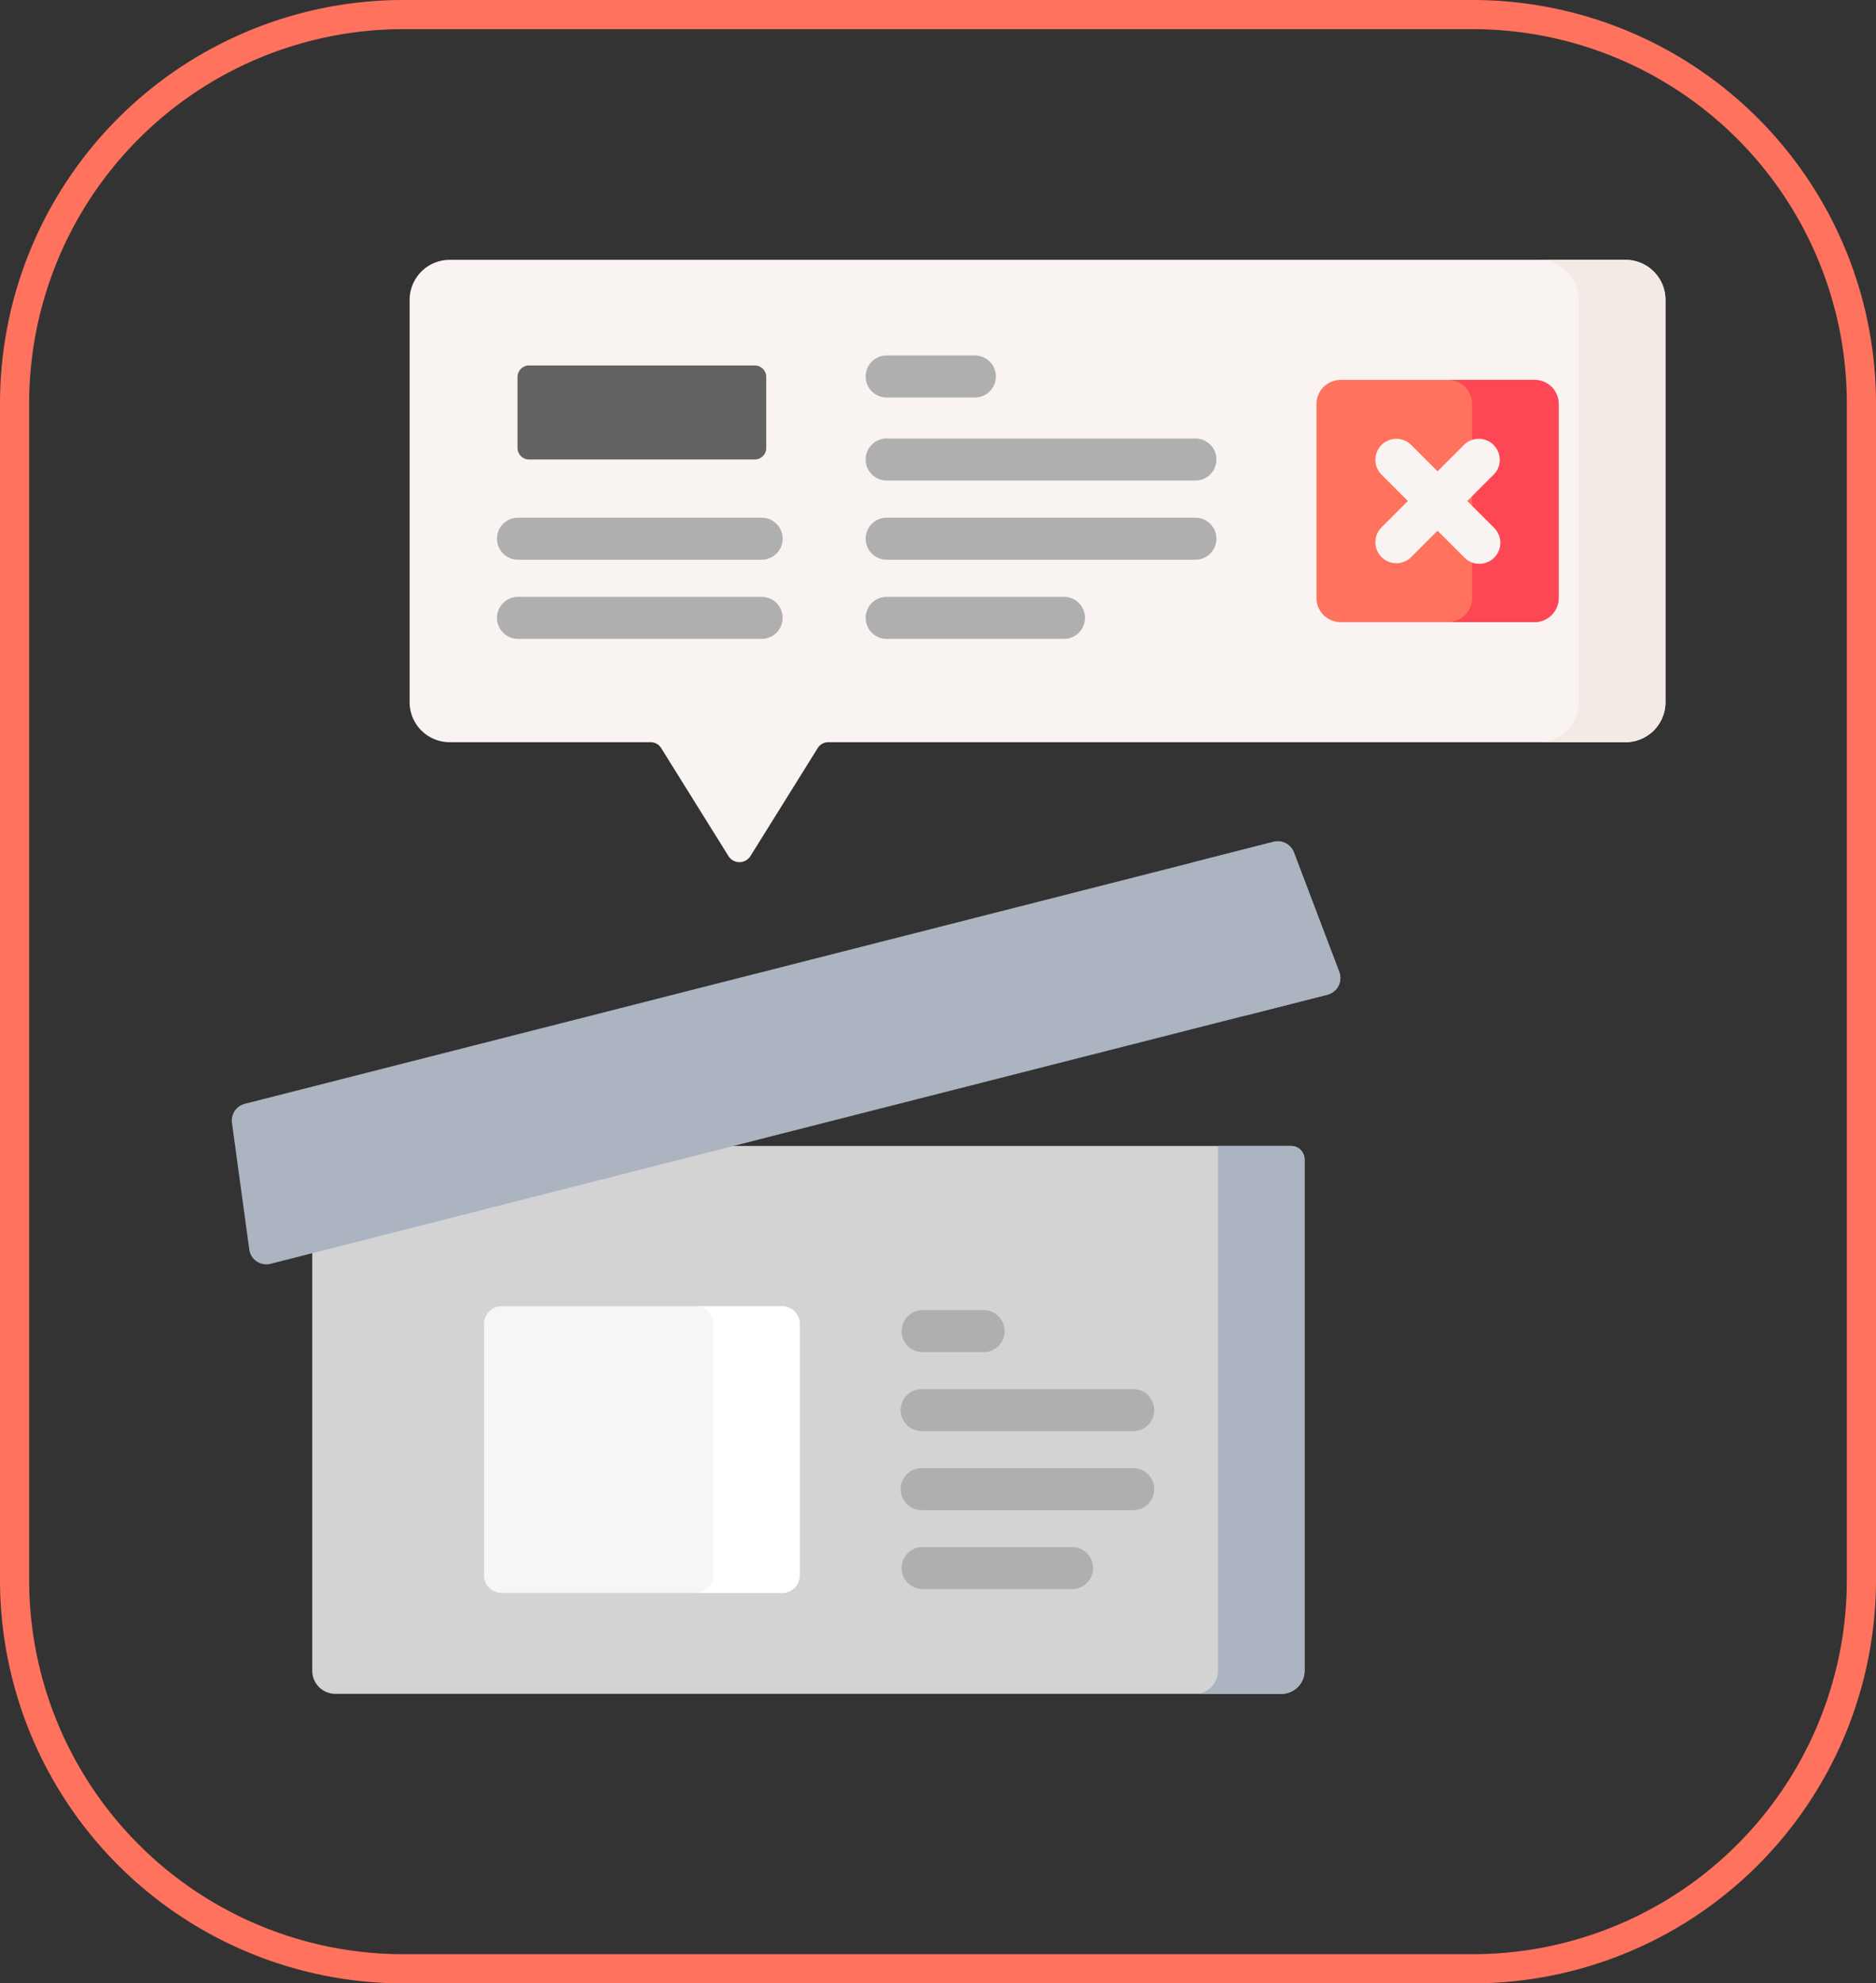 <svg xmlns="http://www.w3.org/2000/svg" width="193" height="204" viewBox="0 0 193 204">
  <rect x="0" y="0" width="193" height="204" fill="#333333" stroke="none"/>
  <g id="Grupo_1100653" data-name="Grupo 1100653" transform="translate(-283.5 -2027.298)">
    <path id="Trazado_875544" data-name="Trazado 875544" d="M40,0H150a40,40,0,0,1,40,40V161a40,40,0,0,1-40,40H40A40,40,0,0,1,0,161V40A40,40,0,0,1,40,0Z" transform="translate(285 2028.798)" fill="none" stroke="#ff725d" stroke-width="3"/>
    <g id="Grupo_1100456" data-name="Grupo 1100456" transform="translate(307.346 2054.025)">
      <path id="Trazado_875174" data-name="Trazado 875174" d="M128.447,372.733H31.106a2.374,2.374,0,0,1-2.373-2.373V316.381h100.7a1.386,1.386,0,0,1,1.386,1.386V370.36A2.373,2.373,0,0,1,128.447,372.733Z" transform="translate(-20.456 -225.241)" fill="#d3d3d3"/>
      <path id="Trazado_875175" data-name="Trazado 875175" d="M120.764,403.11H91.879a1.794,1.794,0,0,1-1.794-1.794V375.425a1.794,1.794,0,0,1,1.794-1.794h28.885a1.794,1.794,0,0,1,1.794,1.794v25.891A1.794,1.794,0,0,1,120.764,403.11Z" transform="translate(-64.134 -265.999)" fill="#f6f6f6"/>
      <path id="Trazado_875176" data-name="Trazado 875176" d="M174.582,373.632h-8.9a1.794,1.794,0,0,1,1.794,1.794v25.891a1.794,1.794,0,0,1-1.794,1.794h8.9a1.794,1.794,0,0,0,1.794-1.794V375.426A1.794,1.794,0,0,0,174.582,373.632Z" transform="translate(-117.952 -265.999)" fill="#fff"/>
      <path id="Trazado_875177" data-name="Trazado 875177" d="M346.342,316.381V370.36a2.374,2.374,0,0,1-2.374,2.373h8.9a2.374,2.374,0,0,0,2.374-2.374V317.767a1.386,1.386,0,0,0-1.386-1.386Z" transform="translate(-244.881 -225.241)" fill="#abb4c0"/>
      <g id="Grupo_1100452" data-name="Grupo 1100452" transform="translate(0 59.803)">
        <path id="Trazado_875178" data-name="Trazado 875178" d="M112.7,223.384,4,251.059a1.77,1.77,0,0,1-2.2-1.46L.016,236.549A1.776,1.776,0,0,1,1.348,234.6l105.815-26.94a1.776,1.776,0,0,1,2.1,1.079l4.673,12.315A1.769,1.769,0,0,1,112.7,223.384Z" transform="translate(0 -207.6)" fill="#abb4c0"/>
        <path id="Trazado_875179" data-name="Trazado 875179" d="M357.456,221.049l-4.673-12.315a1.776,1.776,0,0,0-2.1-1.079l-8.628,2.2a1.776,1.776,0,0,1,2.1,1.079l4.673,12.315a1.77,1.77,0,0,1-1.235,2.335l8.628-2.2A1.77,1.77,0,0,0,357.456,221.049Z" transform="translate(-243.516 -207.599)" fill="#abb4c0"/>
      </g>
      <g id="Grupo_1100453" data-name="Grupo 1100453" transform="translate(68.86 108.027)">
        <path id="Trazado_875180" data-name="Trazado 875180" d="M241.2,379.323h6.37a2.161,2.161,0,0,0,0-4.321H241.2a2.161,2.161,0,0,0,0,4.321Z" transform="translate(-239.037 -375.002)" fill="#afafaf"/>
        <path id="Trazado_875181" data-name="Trazado 875181" d="M241.2,407.52h21.67a2.161,2.161,0,1,0,0-4.321H241.2a2.161,2.161,0,1,0,0,4.321Z" transform="translate(-239.037 -395.076)" fill="#afafaf"/>
        <path id="Trazado_875182" data-name="Trazado 875182" d="M262.868,431.4H241.2a2.161,2.161,0,1,0,0,4.321h21.67a2.161,2.161,0,1,0,0-4.321Z" transform="translate(-239.037 -415.15)" fill="#afafaf"/>
        <path id="Trazado_875183" data-name="Trazado 875183" d="M256.668,459.592H241.2a2.161,2.161,0,0,0,0,4.321h15.471a2.161,2.161,0,0,0,0-4.321Z" transform="translate(-239.037 -435.224)" fill="#afafaf"/>
      </g>
      <path id="Trazado_875184" data-name="Trazado 875184" d="M192.708,4.113V45.5a4.113,4.113,0,0,1-4.114,4.113H106.582a1.279,1.279,0,0,0-1.085.6L98.576,61.32a1.336,1.336,0,0,1-2.268,0L89.385,50.211a1.279,1.279,0,0,0-1.085-.6H67.624A4.113,4.113,0,0,1,63.511,45.5V4.118A4.118,4.118,0,0,1,67.629,0H188.595a4.113,4.113,0,0,1,4.113,4.113Z" transform="translate(-45.215 0)" fill="#f9f3f1"/>
      <g id="Grupo_1100454" data-name="Grupo 1100454" transform="translate(134.476)">
        <path id="Trazado_875185" data-name="Trazado 875185" d="M475.719,0h-8.9a4.113,4.113,0,0,1,4.113,4.113V45.5a4.113,4.113,0,0,1-4.112,4.113h8.9a4.114,4.114,0,0,0,4.114-4.113V4.113A4.114,4.114,0,0,0,475.719,0Z" transform="translate(-466.816)" fill="#f3eae6"/>
      </g>
      <path id="Trazado_875186" data-name="Trazado 875186" d="M409.8,67.776H389.863a2.491,2.491,0,0,1-2.492-2.492V45.352a2.491,2.491,0,0,1,2.492-2.492H409.8a2.491,2.491,0,0,1,2.492,2.492V65.284A2.491,2.491,0,0,1,409.8,67.776Z" transform="translate(-275.781 -30.513)" fill="#ff725d"/>
      <path id="Trazado_875187" data-name="Trazado 875187" d="M443.211,42.86h-8.9a2.491,2.491,0,0,1,2.492,2.492V65.284a2.491,2.491,0,0,1-2.492,2.492h8.9a2.491,2.491,0,0,0,2.492-2.492V45.352A2.491,2.491,0,0,0,443.211,42.86Z" transform="translate(-309.196 -30.513)" fill="#fd4755"/>
      <g id="Grupo_1100455" data-name="Grupo 1100455" transform="translate(27.236 9.836)">
        <path id="Trazado_875188" data-name="Trazado 875188" d="M228.693,38.467h9.074a2.161,2.161,0,0,0,0-4.321h-9.074a2.161,2.161,0,1,0,0,4.321Z" transform="translate(-188.51 -34.146)" fill="#afafaf"/>
        <path id="Trazado_875189" data-name="Trazado 875189" d="M246.841,120.338H228.693a2.161,2.161,0,1,0,0,4.321h18.149a2.161,2.161,0,1,0,0-4.321Z" transform="translate(-188.51 -95.509)" fill="#afafaf"/>
        <path id="Trazado_875190" data-name="Trazado 875190" d="M260.362,92.064H228.693a2.161,2.161,0,1,0,0,4.321h31.669a2.161,2.161,0,1,0,0-4.321Z" transform="translate(-188.51 -75.379)" fill="#afafaf"/>
        <path id="Trazado_875191" data-name="Trazado 875191" d="M121.865,120.338H96.706a2.161,2.161,0,0,0,0,4.321h25.159a2.161,2.161,0,0,0,0-4.321Z" transform="translate(-94.545 -95.509)" fill="#afafaf"/>
        <path id="Trazado_875192" data-name="Trazado 875192" d="M121.865,92.064H96.706a2.161,2.161,0,0,0,0,4.321h25.159a2.161,2.161,0,0,0,0-4.321Z" transform="translate(-94.545 -75.379)" fill="#afafaf"/>
        <path id="Trazado_875193" data-name="Trazado 875193" d="M228.693,68.111h31.669a2.161,2.161,0,1,0,0-4.321H228.693a2.161,2.161,0,1,0,0,4.321Z" transform="translate(-188.51 -55.25)" fill="#afafaf"/>
      </g>
      <path id="Trazado_875194" data-name="Trazado 875194" d="M417.786,70.219l2.74-2.74a2.161,2.161,0,0,0-3.056-3.055l-2.74,2.74-2.74-2.74a2.161,2.161,0,0,0-3.056,3.055l2.74,2.74-2.74,2.74a2.161,2.161,0,0,0,3.056,3.055l2.74-2.74,2.74,2.74a2.161,2.161,0,1,0,3.056-3.055Z" transform="translate(-290.682 -45.414)" fill="#f9f3f1"/>
      <path id="Trazado_875195" data-name="Trazado 875195" d="M126.446,47.388H103.232a1.187,1.187,0,0,1-1.187-1.187V38.9a1.187,1.187,0,0,1,1.187-1.187h23.214a1.187,1.187,0,0,1,1.187,1.187v7.3A1.187,1.187,0,0,1,126.446,47.388Z" transform="translate(-72.649 -26.851)" fill="#636363"/>
    </g>
  </g>
</svg>
